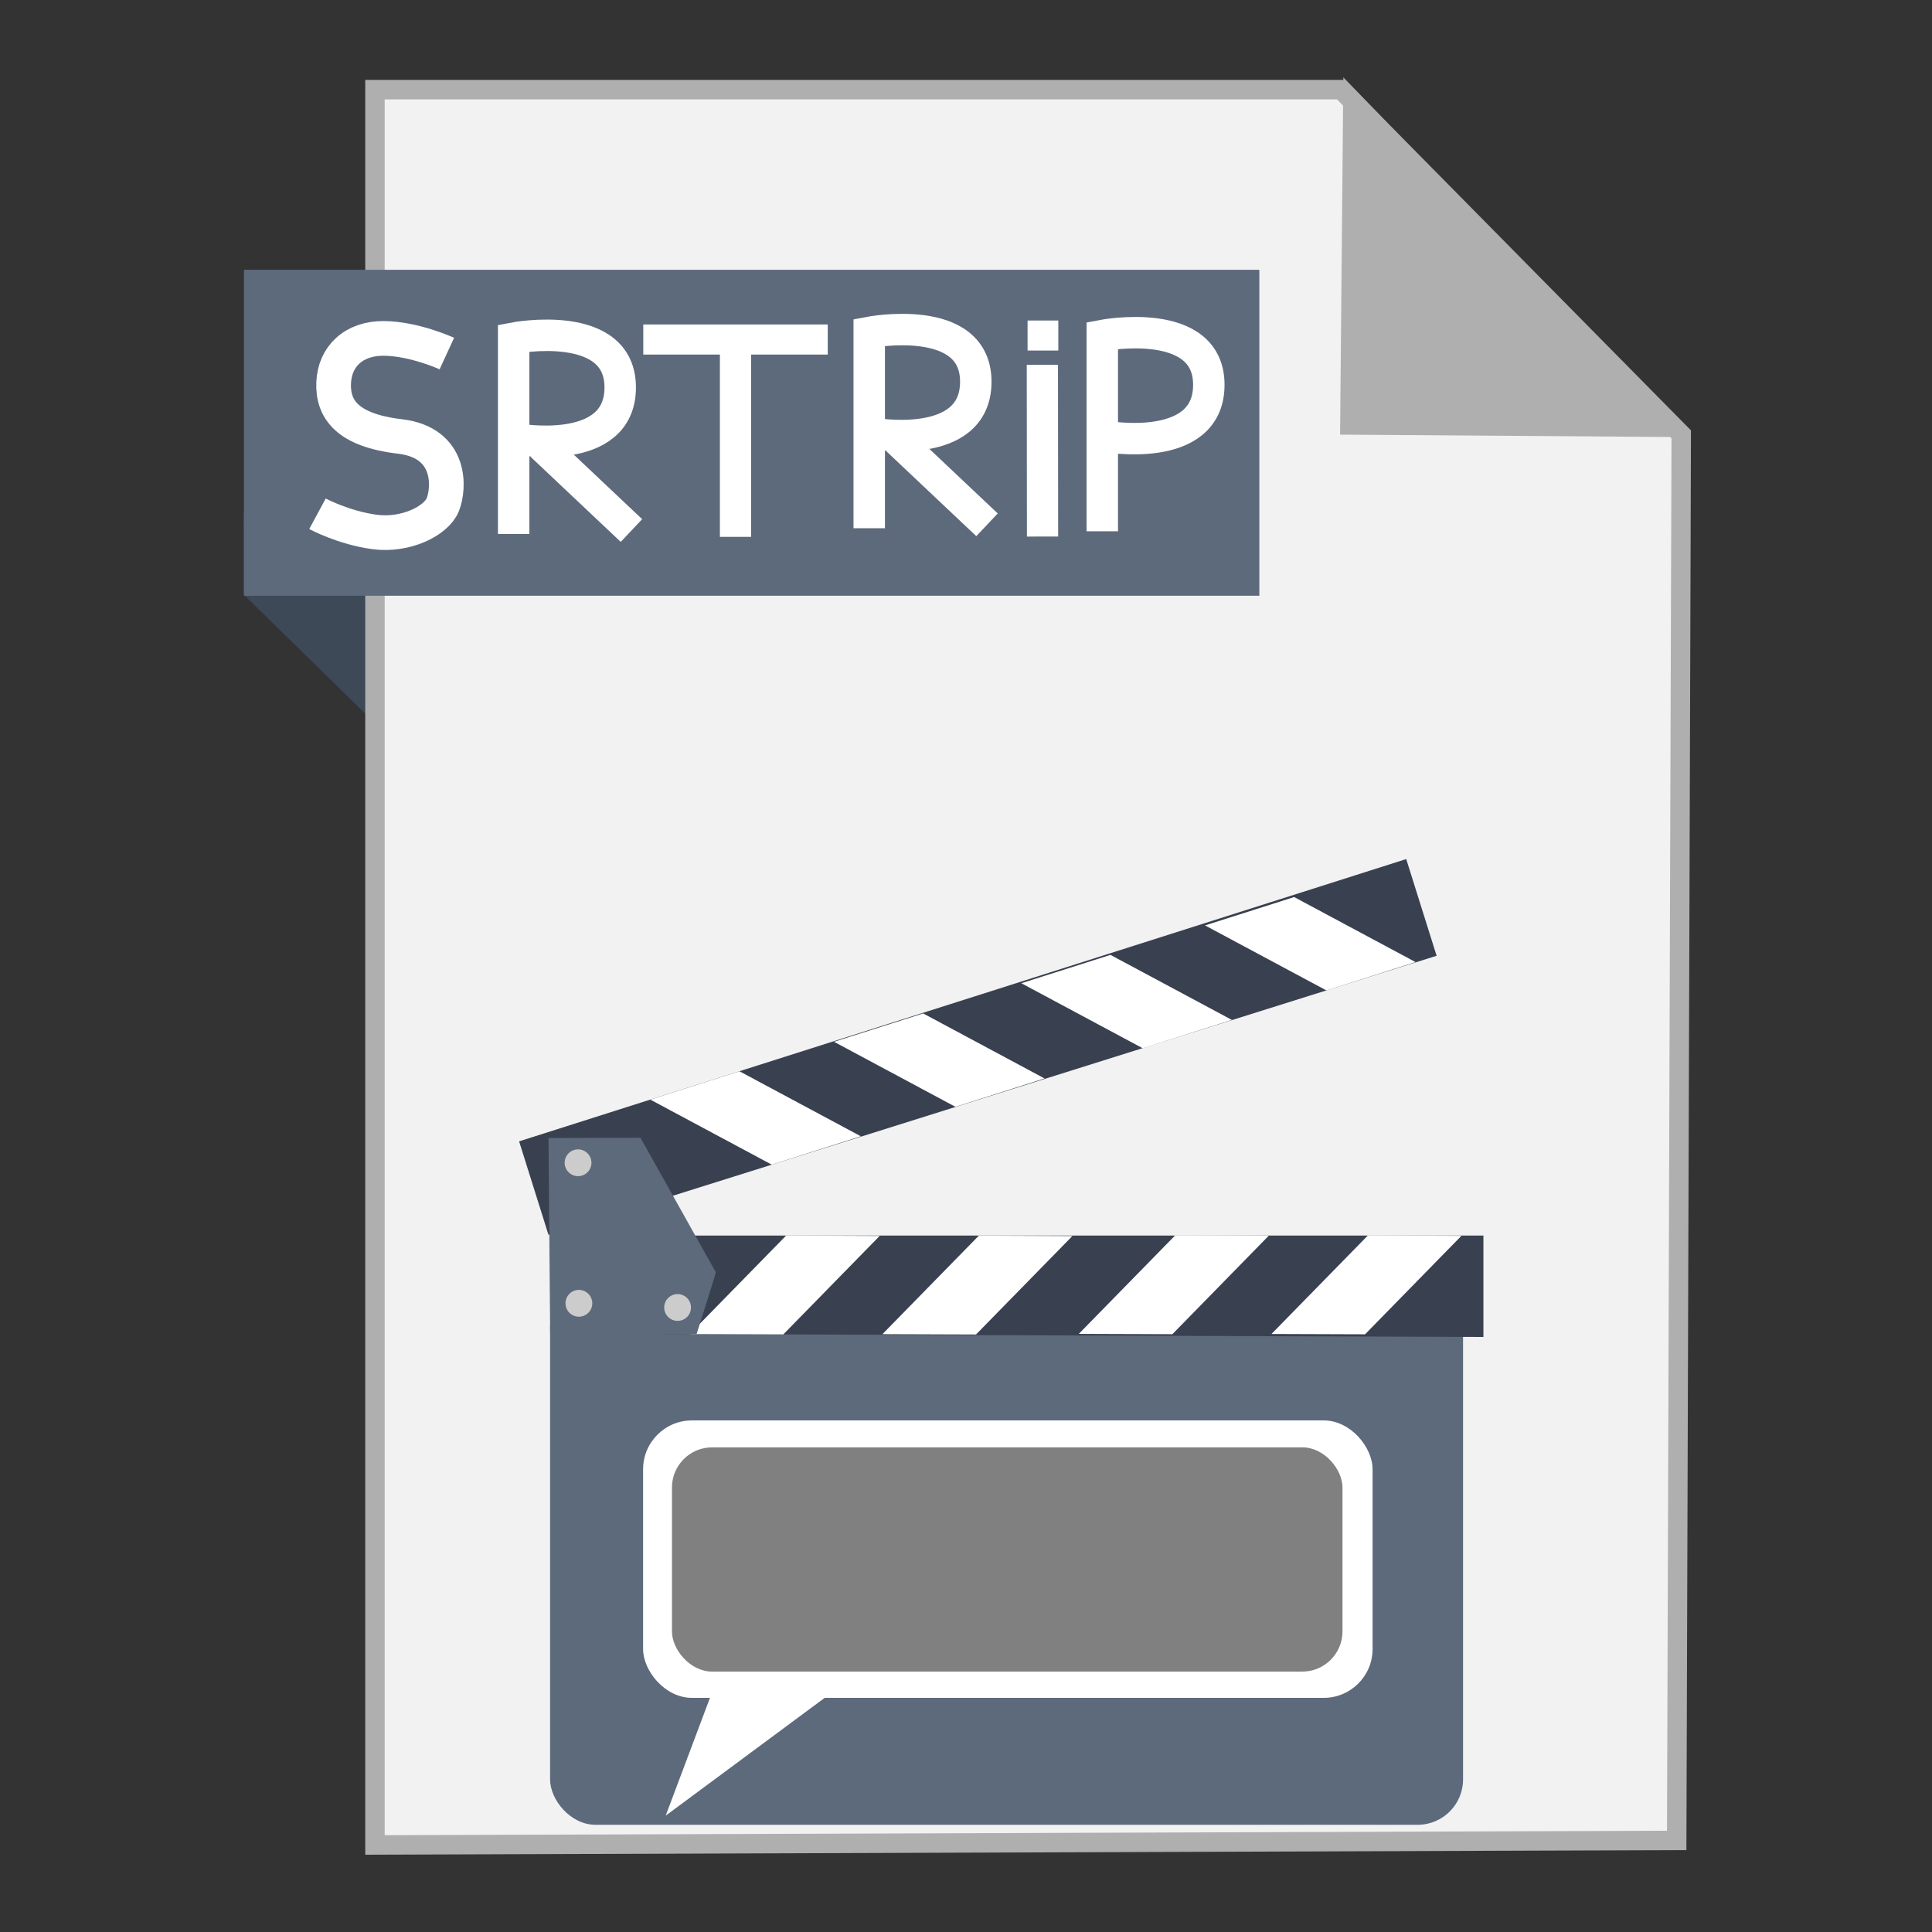 <?xml version="1.0" encoding="UTF-8" standalone="no"?>
<!-- Created with Inkscape (http://www.inkscape.org/) -->

<svg
   xmlns:dc="http://purl.org/dc/elements/1.1/"
   xmlns:cc="http://creativecommons.org/ns#"
   xmlns:rdf="http://www.w3.org/1999/02/22-rdf-syntax-ns#"
   xmlns:svg="http://www.w3.org/2000/svg"
   xmlns="http://www.w3.org/2000/svg"
   xmlns:sodipodi="http://sodipodi.sourceforge.net/DTD/sodipodi-0.dtd"
   xmlns:inkscape="http://www.inkscape.org/namespaces/inkscape"
   width="500"
   height="500"
   id="svg2"
   version="1.1"
   inkscape:version="0.91 r13725"
   sodipodi:docname="application-x-srtrip.svg">
  <rect width="100%" height="100%" fill="#333333" stroke="none"/>
  <defs
     id="defs4" />
  <sodipodi:namedview
     id="base"
     pagecolor="#ffffff"
     bordercolor="#666666"
     borderopacity="1.0"
     inkscape:pageopacity="0.0"
     inkscape:pageshadow="2"
     inkscape:zoom="0.85795622"
     inkscape:cx="405.93413"
     inkscape:cy="371.35621"
     inkscape:document-units="px"
     inkscape:current-layer="layer1"
     showgrid="false"
     inkscape:window-width="1366"
     inkscape:window-height="711"
     inkscape:window-x="0"
     inkscape:window-y="0"
     inkscape:window-maximized="1" />
  <g
     inkscape:label="Layer 1"
     inkscape:groupmode="layer"
     id="layer1"
     transform="translate(0,-552.362)">
    <path
       style="fill:#3e4958;fill-opacity:1;fill-rule:evenodd;stroke:none;stroke-width:1px;stroke-linecap:butt;stroke-linejoin:miter;stroke-opacity:1"
       d="M 63.039,706.212 116.261,758.311 114.601,685.269 63,685.024 Z"
       id="path4230"
       inkscape:connector-curvature="0"
       sodipodi:nodetypes="ccccc" />
    <path
       style="fill:#f2f2f2;fill-rule:evenodd;stroke:#afafaf;stroke-width:5.035;stroke-linecap:butt;stroke-linejoin:miter;stroke-miterlimit:4;stroke-dasharray:none;stroke-opacity:1"
       d="m 97.041,1029.836 336.888,-1.174 1.174,-363.887 -88.037,-89.211 -250.025,0 z"
       id="path3364"
       inkscape:connector-curvature="0" />
    <path
       style="fill:#afafaf;fill-opacity:1;fill-rule:evenodd;stroke:#afafaf;stroke-width:5.035;stroke-linecap:butt;stroke-linejoin:miter;stroke-miterlimit:4;stroke-dasharray:none;stroke-opacity:1"
       d="m 431.519,662.931 -82.164,-0.587 0.759,-83.804 z"
       id="path4166"
       inkscape:connector-curvature="0"
       sodipodi:nodetypes="cccc" />
    <rect
       style="fill:#5d6a7b;fill-opacity:1;stroke:none;stroke-width:5;stroke-miterlimit:4;stroke-dasharray:none;stroke-opacity:1"
       id="rect4228"
       width="262.775"
       height="84.351"
       x="63.14"
       y="622.187" />
    <rect
       style="fill:#5d6a7b;fill-opacity:1;stroke:none"
       id="rect2997"
       width="236.28"
       height="140.407"
       x="142.36"
       y="884.208"
       ry="11.752" />
    <g
       id="g3821"
       transform="matrix(1.225,0,0,1.225,-982.842,-86.712)">
      <path
         sodipodi:nodetypes="ccccc"
         inkscape:connector-curvature="0"
         id="path2999"
         d="m 918.929,803.434 196.786,0.714 0,-21.429 -196.786,0 z"
         style="fill:#394050;stroke:none" />
      <path
         sodipodi:nodetypes="ccccc"
         inkscape:connector-curvature="0"
         id="path3769"
         d="m 967.806,803.605 -19.771,-0.07 20.369,-20.813 19.759,0.079 z"
         style="fill:#ffffff;stroke:none" />
      <path
         sodipodi:nodetypes="ccccc"
         inkscape:connector-curvature="0"
         id="path3769-3"
         d="m 1008.515,803.627 -19.771,-0.07 20.369,-20.813 19.759,0.079 z"
         style="fill:#ffffff;stroke:none" />
      <path
         sodipodi:nodetypes="ccccc"
         inkscape:connector-curvature="0"
         id="path3769-6"
         d="m 1050.001,803.564 -19.771,-0.07 20.369,-20.813 19.759,0.079 z"
         style="fill:#ffffff;stroke:none" />
      <path
         sodipodi:nodetypes="ccccc"
         inkscape:connector-curvature="0"
         id="path3769-3-7"
         d="m 1090.709,803.586 -19.771,-0.07 20.369,-20.813 19.759,0.079 z"
         style="fill:#ffffff;stroke:none" />
    </g>
    <g
       transform="matrix(1.168,-0.367,-0.367,-1.168,-644.104,2123.399)"
       id="g3821-5">
      <path
         sodipodi:nodetypes="ccccc"
         inkscape:connector-curvature="0"
         id="path2999-3"
         d="m 918.929,803.434 196.786,0.714 0,-21.429 -196.786,0 z"
         style="fill:#394050;stroke:none" />
      <path
         sodipodi:nodetypes="ccccc"
         inkscape:connector-curvature="0"
         id="path3769-5"
         d="m 967.806,803.605 -19.771,-0.07 20.369,-20.813 19.759,0.079 z"
         style="fill:#ffffff;stroke:none" />
      <path
         sodipodi:nodetypes="ccccc"
         inkscape:connector-curvature="0"
         id="path3769-3-6"
         d="m 1008.515,803.627 -19.771,-0.07 20.369,-20.813 19.759,0.079 z"
         style="fill:#ffffff;stroke:none" />
      <path
         sodipodi:nodetypes="ccccc"
         inkscape:connector-curvature="0"
         id="path3769-6-2"
         d="m 1050.001,803.564 -19.771,-0.07 20.369,-20.813 19.759,0.079 z"
         style="fill:#ffffff;stroke:none" />
      <path
         sodipodi:nodetypes="ccccc"
         inkscape:connector-curvature="0"
         id="path3769-3-7-9"
         d="m 1090.709,803.586 -19.771,-0.07 20.369,-20.813 19.759,0.079 z"
         style="fill:#ffffff;stroke:none" />
    </g>
    <path
       style="fill:#5d6a7b;stroke:none"
       d="m 142.384,897.639 37.885,0 c 0,0 5.032,-15.807 4.979,-16.02 l -19.484,-34.799 -23.814,0.052 z"
       id="path3861"
       inkscape:connector-curvature="0"
       sodipodi:nodetypes="cccccc" />
    <path
       sodipodi:type="arc"
       style="fill:#cccccc;fill-opacity:1;stroke:none"
       id="path3863"
       sodipodi:cx="149.59985"
       sodipodi:cy="853.28595"
       sodipodi:rx="3.4637859"
       sodipodi:ry="3.4637859"
       d="m 153.064,853.286 a 3.464,3.464 0 0 1 -3.46,3.464 3.464,3.464 0 0 1 -3.468,-3.456 3.464,3.464 0 0 1 3.452,-3.472 3.464,3.464 0 0 1 3.476,3.447"
       sodipodi:start="0"
       sodipodi:end="6.2784904"
       sodipodi:open="true" />
    <path
       sodipodi:type="arc"
       style="fill:#cccccc;fill-opacity:1;stroke:none"
       id="path3863-1"
       sodipodi:cx="149.81641"
       sodipodi:cy="889.65564"
       sodipodi:rx="3.4637859"
       sodipodi:ry="3.4637859"
       d="m 153.28,889.656 a 3.464,3.464 0 0 1 -3.46,3.464 3.464,3.464 0 0 1 -3.468,-3.456 3.464,3.464 0 0 1 3.452,-3.472 3.464,3.464 0 0 1 3.476,3.447"
       sodipodi:start="0"
       sodipodi:end="6.2784904"
       sodipodi:open="true" />
    <path
       sodipodi:type="arc"
       style="fill:#cccccc;fill-opacity:1;stroke:none"
       id="path3863-2"
       sodipodi:cx="175.36182"
       sodipodi:cy="890.7381"
       sodipodi:rx="3.4637859"
       sodipodi:ry="3.4637859"
       d="m 178.826,890.738 a 3.464,3.464 0 0 1 -3.46,3.464 3.464,3.464 0 0 1 -3.468,-3.456 3.464,3.464 0 0 1 3.452,-3.472 3.464,3.464 0 0 1 3.476,3.448"
       sodipodi:start="0"
       sodipodi:end="6.2784904"
       sodipodi:open="true" />
    <rect
       style="fill:#ffffff;fill-opacity:1;stroke:none"
       id="rect2998"
       width="188.79"
       height="71.8"
       x="166.432"
       y="919.966"
       ry="12.64" />
    <path
       style="fill:#ffffff;stroke:none"
       d="M 184.682,989.252 172.285,1022.245 215.475,990.252 Z"
       id="path3768"
       inkscape:connector-curvature="0"
       sodipodi:nodetypes="cccc" />
    <rect
       style="fill:#808080;fill-opacity:1;stroke:none"
       id="rect2998-3"
       width="173.535"
       height="58.034"
       x="173.901"
       y="926.935"
       ry="10.403" />
    <path
       style="fill:none;fill-rule:evenodd;stroke:#ffffff;stroke-width:8.977;stroke-linecap:butt;stroke-linejoin:miter;stroke-miterlimit:4;stroke-dasharray:none;stroke-opacity:1"
       d="m 115.645,643.866 c 0,0 -8.314,-3.832 -16.218,-3.924 -7.903,-0.091 -12.808,4.697 -13.079,11.509 -0.271,6.812 3.527,12.264 17.133,13.863 13.606,1.599 12.794,13.467 11.117,17.656 -1.677,4.189 -9.596,8.145 -17.656,7.062 -8.06,-1.082 -14.779,-4.708 -14.779,-4.708"
       id="path3353"
       inkscape:connector-curvature="0"
       sodipodi:nodetypes="czzzzzc" />
    <g
       id="g4263"
       transform="matrix(0.898,0,0,0.898,-212.304,29.703)">
      <path
         sodipodi:nodetypes="cczc"
         inkscape:connector-curvature="0"
         id="path4259-2"
         d="m 384.452,735.91 0,-56.441 c 0,0 30.819,-5.942 30.711,14.318 -0.108,20.26 -30.088,14.733 -30.088,14.733"
         style="fill:none;fill-rule:evenodd;stroke:#ffffff;stroke-width:9.064;stroke-linecap:butt;stroke-linejoin:miter;stroke-miterlimit:4;stroke-dasharray:none;stroke-opacity:1" />
      <path
         inkscape:connector-curvature="0"
         id="path3393"
         d="m 392.464,710.445 25.934,24.477"
         style="fill:none;fill-rule:evenodd;stroke:#ffffff;stroke-width:9;stroke-linecap:butt;stroke-linejoin:miter;stroke-miterlimit:4;stroke-dasharray:none;stroke-opacity:1" />
    </g>
    <g
       transform="matrix(0.898,0,0,0.898,80.072,63.045)"
       id="g4224">
      <path
         sodipodi:nodetypes="cc"
         inkscape:connector-curvature="0"
         id="path4207"
         d="m 122.802,699.615 0,-57.28"
         style="fill:none;fill-rule:evenodd;stroke:#ffffff;stroke-width:9;stroke-linecap:butt;stroke-linejoin:miter;stroke-miterlimit:4;stroke-dasharray:none;stroke-opacity:1" />
      <path
         sodipodi:nodetypes="cc"
         inkscape:connector-curvature="0"
         id="path4207-2"
         d="m 96.223,642.747 53.159,0"
         style="fill:none;fill-rule:evenodd;stroke:#ffffff;stroke-width:8.67;stroke-linecap:butt;stroke-linejoin:miter;stroke-miterlimit:4;stroke-dasharray:none;stroke-opacity:1" />
    </g>
    <g
       id="g4263-1"
       transform="matrix(0.898,0,0,0.898,-120.281,28.22)">
      <path
         sodipodi:nodetypes="cczc"
         inkscape:connector-curvature="0"
         id="path4259-2-4"
         d="m 384.452,735.91 0,-56.441 c 0,0 30.819,-5.942 30.711,14.318 -0.108,20.26 -30.088,14.733 -30.088,14.733"
         style="fill:none;fill-rule:evenodd;stroke:#ffffff;stroke-width:9.064;stroke-linecap:butt;stroke-linejoin:miter;stroke-miterlimit:4;stroke-dasharray:none;stroke-opacity:1" />
      <path
         inkscape:connector-curvature="0"
         id="path3393-1"
         d="m 392.464,710.445 25.934,24.477"
         style="fill:none;fill-rule:evenodd;stroke:#ffffff;stroke-width:9;stroke-linecap:butt;stroke-linejoin:miter;stroke-miterlimit:4;stroke-dasharray:none;stroke-opacity:1" />
    </g>
    <g
       transform="matrix(0.898,0,0,0.898,150.067,373.186)"
       id="g5117">
      <path
         sodipodi:nodetypes="cc"
         inkscape:connector-curvature="0"
         id="path4231"
         d="m 133.342,354.158 -0.05,-49.494"
         style="fill:none;fill-rule:evenodd;stroke:#ffffff;stroke-width:9;stroke-linecap:butt;stroke-linejoin:miter;stroke-miterlimit:4;stroke-dasharray:none;stroke-opacity:1" />
      <rect
         y="291.901"
         x="129.028"
         height="8.654"
         width="8.86"
         id="rect4248"
         style="fill:#ffffff;fill-opacity:1;stroke:none;stroke-width:9;stroke-linecap:butt;stroke-linejoin:miter;stroke-miterlimit:4;stroke-dasharray:none;stroke-opacity:1" />
    </g>
    <path
       style="fill:none;fill-rule:evenodd;stroke:#ffffff;stroke-width:8.136;stroke-linecap:butt;stroke-linejoin:miter;stroke-miterlimit:4;stroke-dasharray:none;stroke-opacity:1"
       d="m 285.275,689.853 0,-50.666 c 0,0 27.665,-5.334 27.568,12.853 -0.097,18.187 -27.009,13.225 -27.009,13.225"
       id="path4259"
       inkscape:connector-curvature="0"
       sodipodi:nodetypes="cczc" />
  </g>
</svg>
